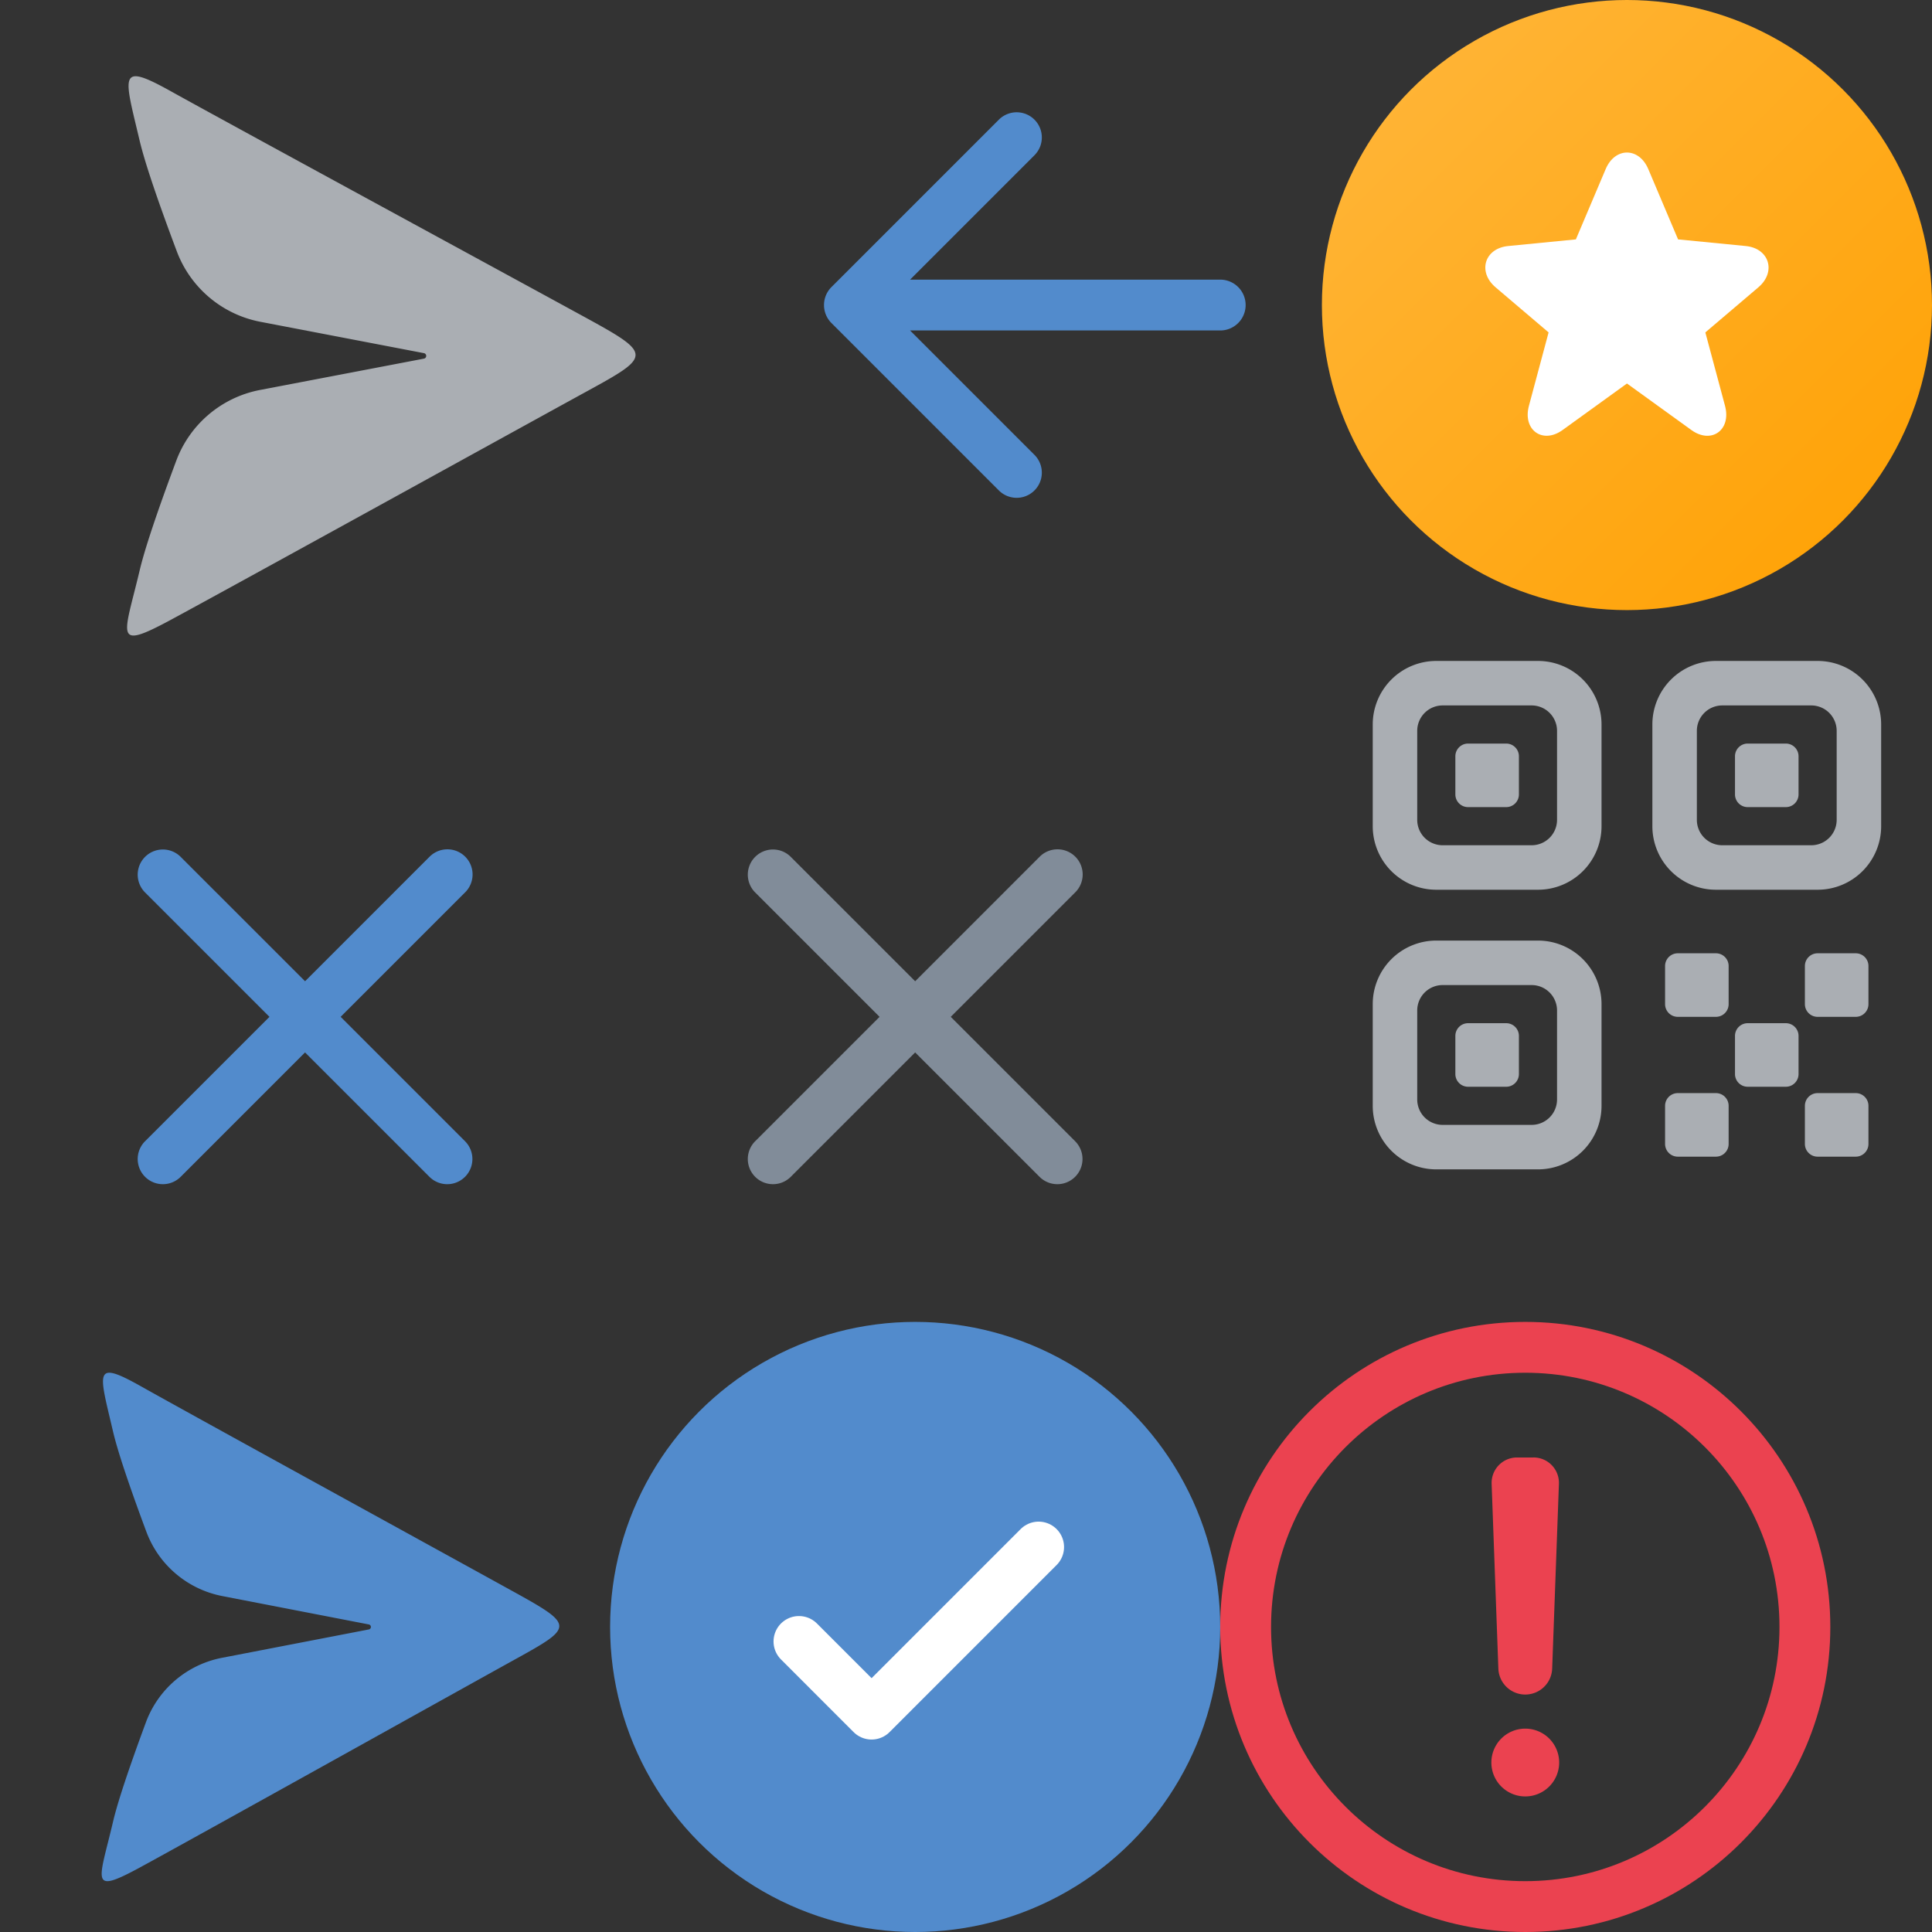 <svg viewBox="0 0 76 76" xmlns="http://www.w3.org/2000/svg" xmlns:xlink="http://www.w3.org/1999/xlink"><rect x="0" y="0" width="76" height="76" fill="#333333" stroke="none"/><svg width="24" height="24" viewBox="0 0 24 24" id="back_24" x="28" xmlns="http://www.w3.org/2000/svg"><g fill="none" fill-rule="evenodd"><path d="M24 0H0v24h24z"/><path d="M7.8 11l4.9 -4.9a0.99 0.99 0 0 0 -1.4 -1.4l-6.593 6.593a1 1 0 0 0 0 1.414L11.3 19.3a0.99 0.99 0 0 0 1.4 -1.4L7.8 13H20a1 1 0 0 0 0 -2H7.8z" fill="#528BCC"/></g></svg><svg width="24" height="24" viewBox="0 0 24 24" id="cancel_24" y="28" xmlns="http://www.w3.org/2000/svg"><defs><path d="M18.3 5.7a0.99 0.99 0 0 0 -1.4 0L12 10.6 7.1 5.7a0.99 0.99 0 0 0 -1.4 1.4l4.9 4.9 -4.9 4.9a0.99 0.99 0 0 0 1.4 1.4l4.9 -4.9 4.9 4.9a0.99 0.99 0 0 0 1.4 -1.4L13.4 12l4.9 -4.9a0.99 0.99 0 0 0 0 -1.4z" id="ba"/></defs><g fill="none" fill-rule="evenodd"><path opacity=".1" d="M0 0h24v24H0z"/><use fill="#528BCC" fill-rule="nonzero" xlink:href="#ba"/></g></svg><svg width="24" height="24" viewBox="0 0 24 24" id="cancel_outline_24" x="24" y="28" xmlns="http://www.w3.org/2000/svg"><defs><path d="M18.3 5.7a0.99 0.99 0 0 0 -1.4 0L12 10.6 7.1 5.7a0.99 0.99 0 0 0 -1.4 1.4l4.9 4.9 -4.9 4.9a0.99 0.99 0 0 0 1.4 1.4l4.9 -4.9 4.9 4.9a0.99 0.99 0 0 0 1.4 -1.4L13.4 12l4.9 -4.9a0.99 0.99 0 0 0 0 -1.4z" id="ca"/></defs><g fill="none" fill-rule="evenodd"><path opacity=".1" d="M0 0h24v24H0z"/><use fill="#818C99" fill-rule="nonzero" xlink:href="#ca"/></g></svg><svg height="24" width="24" viewBox="0 0 24 24" id="favorites_24" x="52" xmlns="http://www.w3.org/2000/svg"><linearGradient id="da" x1="0%" y1="0%" y2="100%"><stop offset="0" stop-color="#ffb73d"/><stop offset="1" stop-color="#ffa000"/></linearGradient><g fill="none"><circle cx="12" cy="12" fill="url(#da)" r="12"/><path d="M14.011 9.417l2.663 0.261c0.926 0.091 1.21 1.017 0.495 1.625l-2.085 1.773 0.774 2.888c0.255 0.948 -0.534 1.522 -1.324 0.952l-2.533 -1.83 -2.533 1.83c-0.786 0.568 -1.578 -0.004 -1.324 -0.952l0.774 -2.888 -2.085 -1.773c-0.718 -0.61 -0.435 -1.534 0.495 -1.625l2.663 -0.261 1.173 -2.767c0.367 -0.867 1.308 -0.866 1.675 0z" fill="#fff"/></g></svg><svg width="24" height="24" viewBox="0 0 24 24" id="qr_24" x="52" y="24" xmlns="http://www.w3.org/2000/svg"><g fill="none" fill-rule="evenodd"><path d="M0 0h24v24H0z"/><path d="M19.5 19H21a0.5 0.5 0 0 1 0.5 0.5V21a0.5 0.5 0 0 1 -0.5 0.5h-1.5a0.5 0.5 0 0 1 -0.5 -0.5v-1.5a0.5 0.5 0 0 1 0.5 -0.5zM14 19h1.5a0.5 0.5 0 0 1 0.5 0.5V21a0.5 0.5 0 0 1 -0.5 0.5H14a0.5 0.5 0 0 1 -0.5 -0.5v-1.5a0.5 0.5 0 0 1 0.5 -0.5zm2.75 -2.75h1.5a0.5 0.5 0 0 1 0.5 0.5v1.5a0.5 0.5 0 0 1 -0.5 0.5h-1.5a0.5 0.5 0 0 1 -0.5 -0.5v-1.5a0.5 0.5 0 0 1 0.5 -0.5zm2.75 -2.75H21a0.5 0.5 0 0 1 0.5 0.5v1.5a0.5 0.5 0 0 1 -0.5 0.5h-1.5a0.5 0.5 0 0 1 -0.5 -0.5V14a0.5 0.5 0 0 1 0.5 -0.5zm-5.5 0h1.5a0.5 0.5 0 0 1 0.5 0.5v1.5a0.5 0.5 0 0 1 -0.5 0.5H14a0.5 0.5 0 0 1 -0.5 -0.5V14a0.5 0.5 0 0 1 0.5 -0.5zM4.5 13h4a2.5 2.5 0 0 1 2.5 2.5v4A2.5 2.5 0 0 1 8.5 22h-4A2.5 2.5 0 0 1 2 19.5v-4A2.5 2.5 0 0 1 4.5 13zm0.25 1.75a1 1 0 0 0 -1 1v3.5a1 1 0 0 0 1 1h3.5a1 1 0 0 0 1 -1v-3.5a1 1 0 0 0 -1 -1h-3.5zm1 1.5h1.5a0.5 0.5 0 0 1 0.5 0.5v1.5a0.5 0.5 0 0 1 -0.5 0.5h-1.5a0.5 0.5 0 0 1 -0.5 -0.5v-1.5a0.5 0.5 0 0 1 0.5 -0.5zM15.5 2h4A2.5 2.5 0 0 1 22 4.5v4a2.5 2.5 0 0 1 -2.5 2.5h-4A2.5 2.5 0 0 1 13 8.5v-4A2.5 2.5 0 0 1 15.5 2zm0.25 1.75a1 1 0 0 0 -1 1v3.5a1 1 0 0 0 1 1h3.5a1 1 0 0 0 1 -1v-3.5a1 1 0 0 0 -1 -1h-3.5zm1 1.5h1.5a0.5 0.5 0 0 1 0.5 0.5v1.5a0.5 0.5 0 0 1 -0.5 0.5h-1.5a0.5 0.5 0 0 1 -0.5 -0.5v-1.5a0.5 0.5 0 0 1 0.5 -0.5zM4.5 2h4A2.5 2.5 0 0 1 11 4.5v4A2.5 2.5 0 0 1 8.5 11h-4A2.5 2.5 0 0 1 2 8.5v-4A2.5 2.5 0 0 1 4.5 2zm0.25 1.75a1 1 0 0 0 -1 1v3.5a1 1 0 0 0 1 1h3.5a1 1 0 0 0 1 -1v-3.5a1 1 0 0 0 -1 -1h-3.5zm1 1.5h1.5a0.5 0.5 0 0 1 0.5 0.5v1.5a0.5 0.5 0 0 1 -0.5 0.5h-1.5a0.5 0.5 0 0 1 -0.5 -0.5v-1.5a0.5 0.5 0 0 1 0.5 -0.5z" fill="#aaaeb3"/></g></svg><svg width="28" height="28" viewBox="0 0 28 28" id="send_28" xmlns="http://www.w3.org/2000/svg"><defs><path d="M6.934 18.123c-0.763 2.044 -1.242 3.48 -1.438 4.307 -0.615 2.599 -1.062 3.184 1.23 1.949 2.29 -1.235 13.384 -7.352 15.86 -8.711 3.226 -1.772 3.269 -1.634 -0.174 -3.516 -2.622 -1.433 -13.585 -7.39 -15.687 -8.56 -2.101 -1.17 -1.844 -0.65 -1.23 1.949 0.2 0.838 0.686 2.287 1.46 4.346a4.4 4.4 0 0 0 3.29 2.772l6.432 1.233a0.11 0.11 0 0 1 0 0.216L10.23 15.34a4.4 4.4 0 0 0 -3.296 2.783z" id="fa"/></defs><g fill="none" fill-rule="evenodd"><path d="M0 0h28v28H0z"/><use fill="#AAAEB3" fill-rule="nonzero" xlink:href="#fa"/></g></svg><svg width="24" height="24" viewBox="0 0 24 24" id="send_active_24" y="52" xmlns="http://www.w3.org/2000/svg"><defs><path d="M5.739 15.754c-0.686 1.855 -1.117 3.158 -1.293 3.91 -0.553 2.362 -0.956 2.894 1.107 1.771 2.062 -1.122 12.046 -6.683 14.274 -7.919 2.904 -1.611 2.942 -1.485 -0.156 -3.196 -2.36 -1.302 -12.227 -6.718 -14.118 -7.782 -1.892 -1.063 -1.66 -0.59 -1.107 1.772 0.178 0.761 0.616 2.076 1.311 3.944a4 4 0 0 0 2.988 2.531l5.765 1.117a0.1 0.1 0 0 1 0 0.196l-5.778 1.116a4 4 0 0 0 -2.993 2.54z" id="ga"/></defs><g fill="none" fill-rule="evenodd"><path d="M0 0h24v24H0z"/><use fill="#528BCC" fill-rule="nonzero" xlink:href="#ga"/></g></svg><svg width="24" height="24" viewBox="0 0 24 24" id="snackbar_done_24" x="24" y="52" xmlns="http://www.w3.org/2000/svg"><g fill="none" fill-rule="evenodd"><circle fill="#528BCC" cx="12" cy="12" r="12"/><path stroke="#FFF" stroke-width="2" stroke-linecap="round" stroke-linejoin="round" d="M7.429 12.571l2.857 2.858 6.571 -6.572"/></g></svg><svg width="24" height="24" viewBox="0 0 24 24" id="snackbar_error_24" x="48" y="52" xmlns="http://www.w3.org/2000/svg"><defs><path d="M12 16a1.333 1.333 0 1 1 0 2.667A1.333 1.333 0 0 1 12 16zm0.324 -10.667a1 1 0 0 1 1 1.037l-0.266 7.276a1.059 1.059 0 0 1 -2.116 0l-0.265 -7.276a1 1 0 0 1 0.963 -1.036h0.684z" id="ia"/></defs><g fill="none" fill-rule="evenodd"><circle stroke="#EB4250" stroke-width="2" cx="12" cy="12" r="11"/><path opacity=".4" d="M4 4h16v16H4z"/><use fill="#EB4250" fill-rule="nonzero" xlink:href="#ia"/></g></svg></svg>